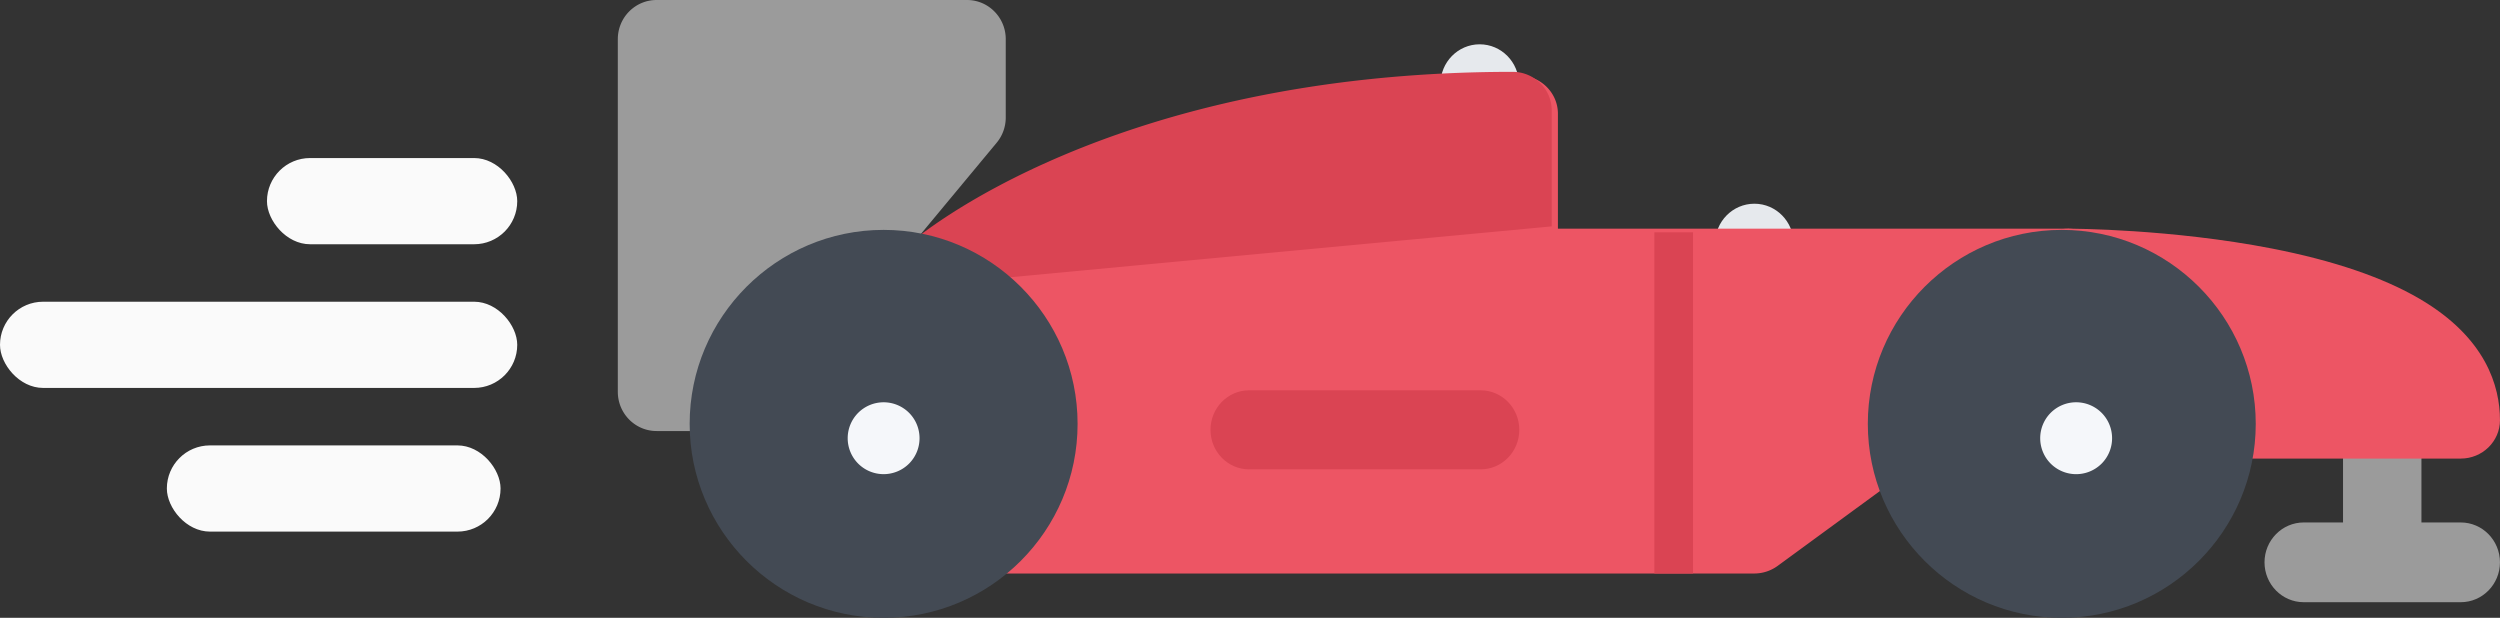 <svg xmlns="http://www.w3.org/2000/svg" width="174" height="43" viewBox="0 0 174 43">
    <rect x="0" y="0" width="174" height="43" fill="#333333" stroke="none"/>
    <g fill="none" fill-rule="evenodd">
        <g fill="#FAFAFA" transform="translate(0 11)">
            <rect width="23.226" height="6" x="11.613" y="20" rx="3"/>
            <rect width="36" height="6" y="10" rx="3"/>
            <rect width="17.419" height="6" x="18.581" rx="3"/>
        </g>
        <g fill-rule="nonzero">
            <path fill="#9B9B9B" d="M165.804 39.138c-1.508 0-2.729-1.243-2.729-2.775V30.82c0-1.532 1.22-2.775 2.729-2.775 1.508 0 2.728 1.243 2.728 2.775v5.544c0 1.532-1.22 2.775-2.728 2.775z"/>
            <path fill="#9B9B9B" d="M171.269 41.913h-10.93c-1.505 0-2.729-1.243-2.729-2.775 0-1.531 1.224-2.775 2.729-2.775h10.93c1.504 0 2.728 1.244 2.728 2.775 0 1.532-1.224 2.775-2.728 2.775z"/>
            <path fill="#E6E9ED" d="M122.107 22.499c-1.512 0-2.736-1.243-2.736-2.775v-2.77c0-1.532 1.224-2.775 2.736-2.775 1.505 0 2.729 1.243 2.729 2.774v2.771c0 1.532-1.224 2.775-2.729 2.775zM102.986 11.404c-1.509 0-2.731-1.239-2.731-2.77V5.859c0-1.532 1.222-2.775 2.73-2.775 1.509 0 2.733 1.243 2.733 2.775v2.775c0 1.531-1.224 2.77-2.732 2.77z"/>
            <g fill="#ED5564">
                <path d="M168.403 20.796c-2.537-1.485-5.987-2.66-10.261-3.496-7.015-1.368-13.907-1.383-14.199-1.383-1.504 0-2.729 1.191-2.729 2.664v10.668c0 1.472 1.225 2.668 2.73 2.668h27.324c1.505 0 2.73-1.196 2.73-2.668 0-2.364-.969-5.746-5.595-8.453z"/>
                <path d="M143.943 15.917h-35.512v-8c0-1.473-1.223-2.668-2.732-2.668-28.03 0-41.56 11.375-42.123 11.86a2.673 2.673 0 0 0-.879 1.519L59.3 36.768c-.146.781.07 1.582.59 2.187.518.61 1.287.961 2.097.961h60.106c.589 0 1.16-.187 1.637-.535l10.93-8a2.629 2.629 0 0 0 .544-3.734c-.68-.887-1.821-1.238-2.858-.984l11.597-5.414c1.513 0 2.738-1.195 2.738-2.668s-1.225-2.664-2.738-2.664z"/>
            </g>
            <path fill="#DA4453" d="M108 15.756V7.69c0-1.485-1.218-2.69-2.722-2.69-27.93 0-41.412 11.47-41.973 11.958a2.702 2.702 0 0 0-.875 1.532l-3.386 18.29c-.145.788.07 1.595.589 2.206.516.614 2.811-19.027 3.619-19.027L108 15.756z"/>
            <path fill="#9B9B9B" d="M51.44 30H45.7c-1.492 0-2.7-1.222-2.7-2.729V2.725C43 1.218 44.208 0 45.7 0h21.6C68.793 0 70 1.219 70 2.725v5.457c0 .64-.224 1.263-.63 1.75L53.508 29.025A2.683 2.683 0 0 1 51.44 30z"/>
            <path fill="#434A54" d="M61.499 16C54.055 16 48 22.056 48 29.5S54.055 43 61.499 43C68.945 43 75 36.944 75 29.5S68.945 16 61.499 16z"/>
            <path fill="#F5F7FA" d="M63.268 32.27a2.504 2.504 0 0 1-3.536 0 2.504 2.504 0 0 1 0-3.54 2.504 2.504 0 0 1 3.536 0c.976.979.976 2.561 0 3.54z"/>
            <g fill="#DA4453">
                <path d="M115.143 16.171h2.692v23.742h-2.692zM103.055 32.667H86.937c-1.484 0-2.686-1.232-2.686-2.75 0-1.52 1.202-2.751 2.686-2.751h16.118c1.484 0 2.688 1.232 2.688 2.75 0 1.519-1.204 2.75-2.688 2.75z"/>
            </g>
            <path fill="#434A54" d="M143.496 16C136.052 16 130 22.056 130 29.5S136.052 43 143.496 43C150.944 43 157 36.944 157 29.5S150.944 16 143.496 16z"/>
            <path fill="#F5F7FA" d="M146.27 32.27a2.507 2.507 0 0 1-3.54 0 2.507 2.507 0 0 1 0-3.54 2.507 2.507 0 0 1 3.54 0c.974.979.974 2.561 0 3.54z"/>
        </g>
    </g>
</svg>
